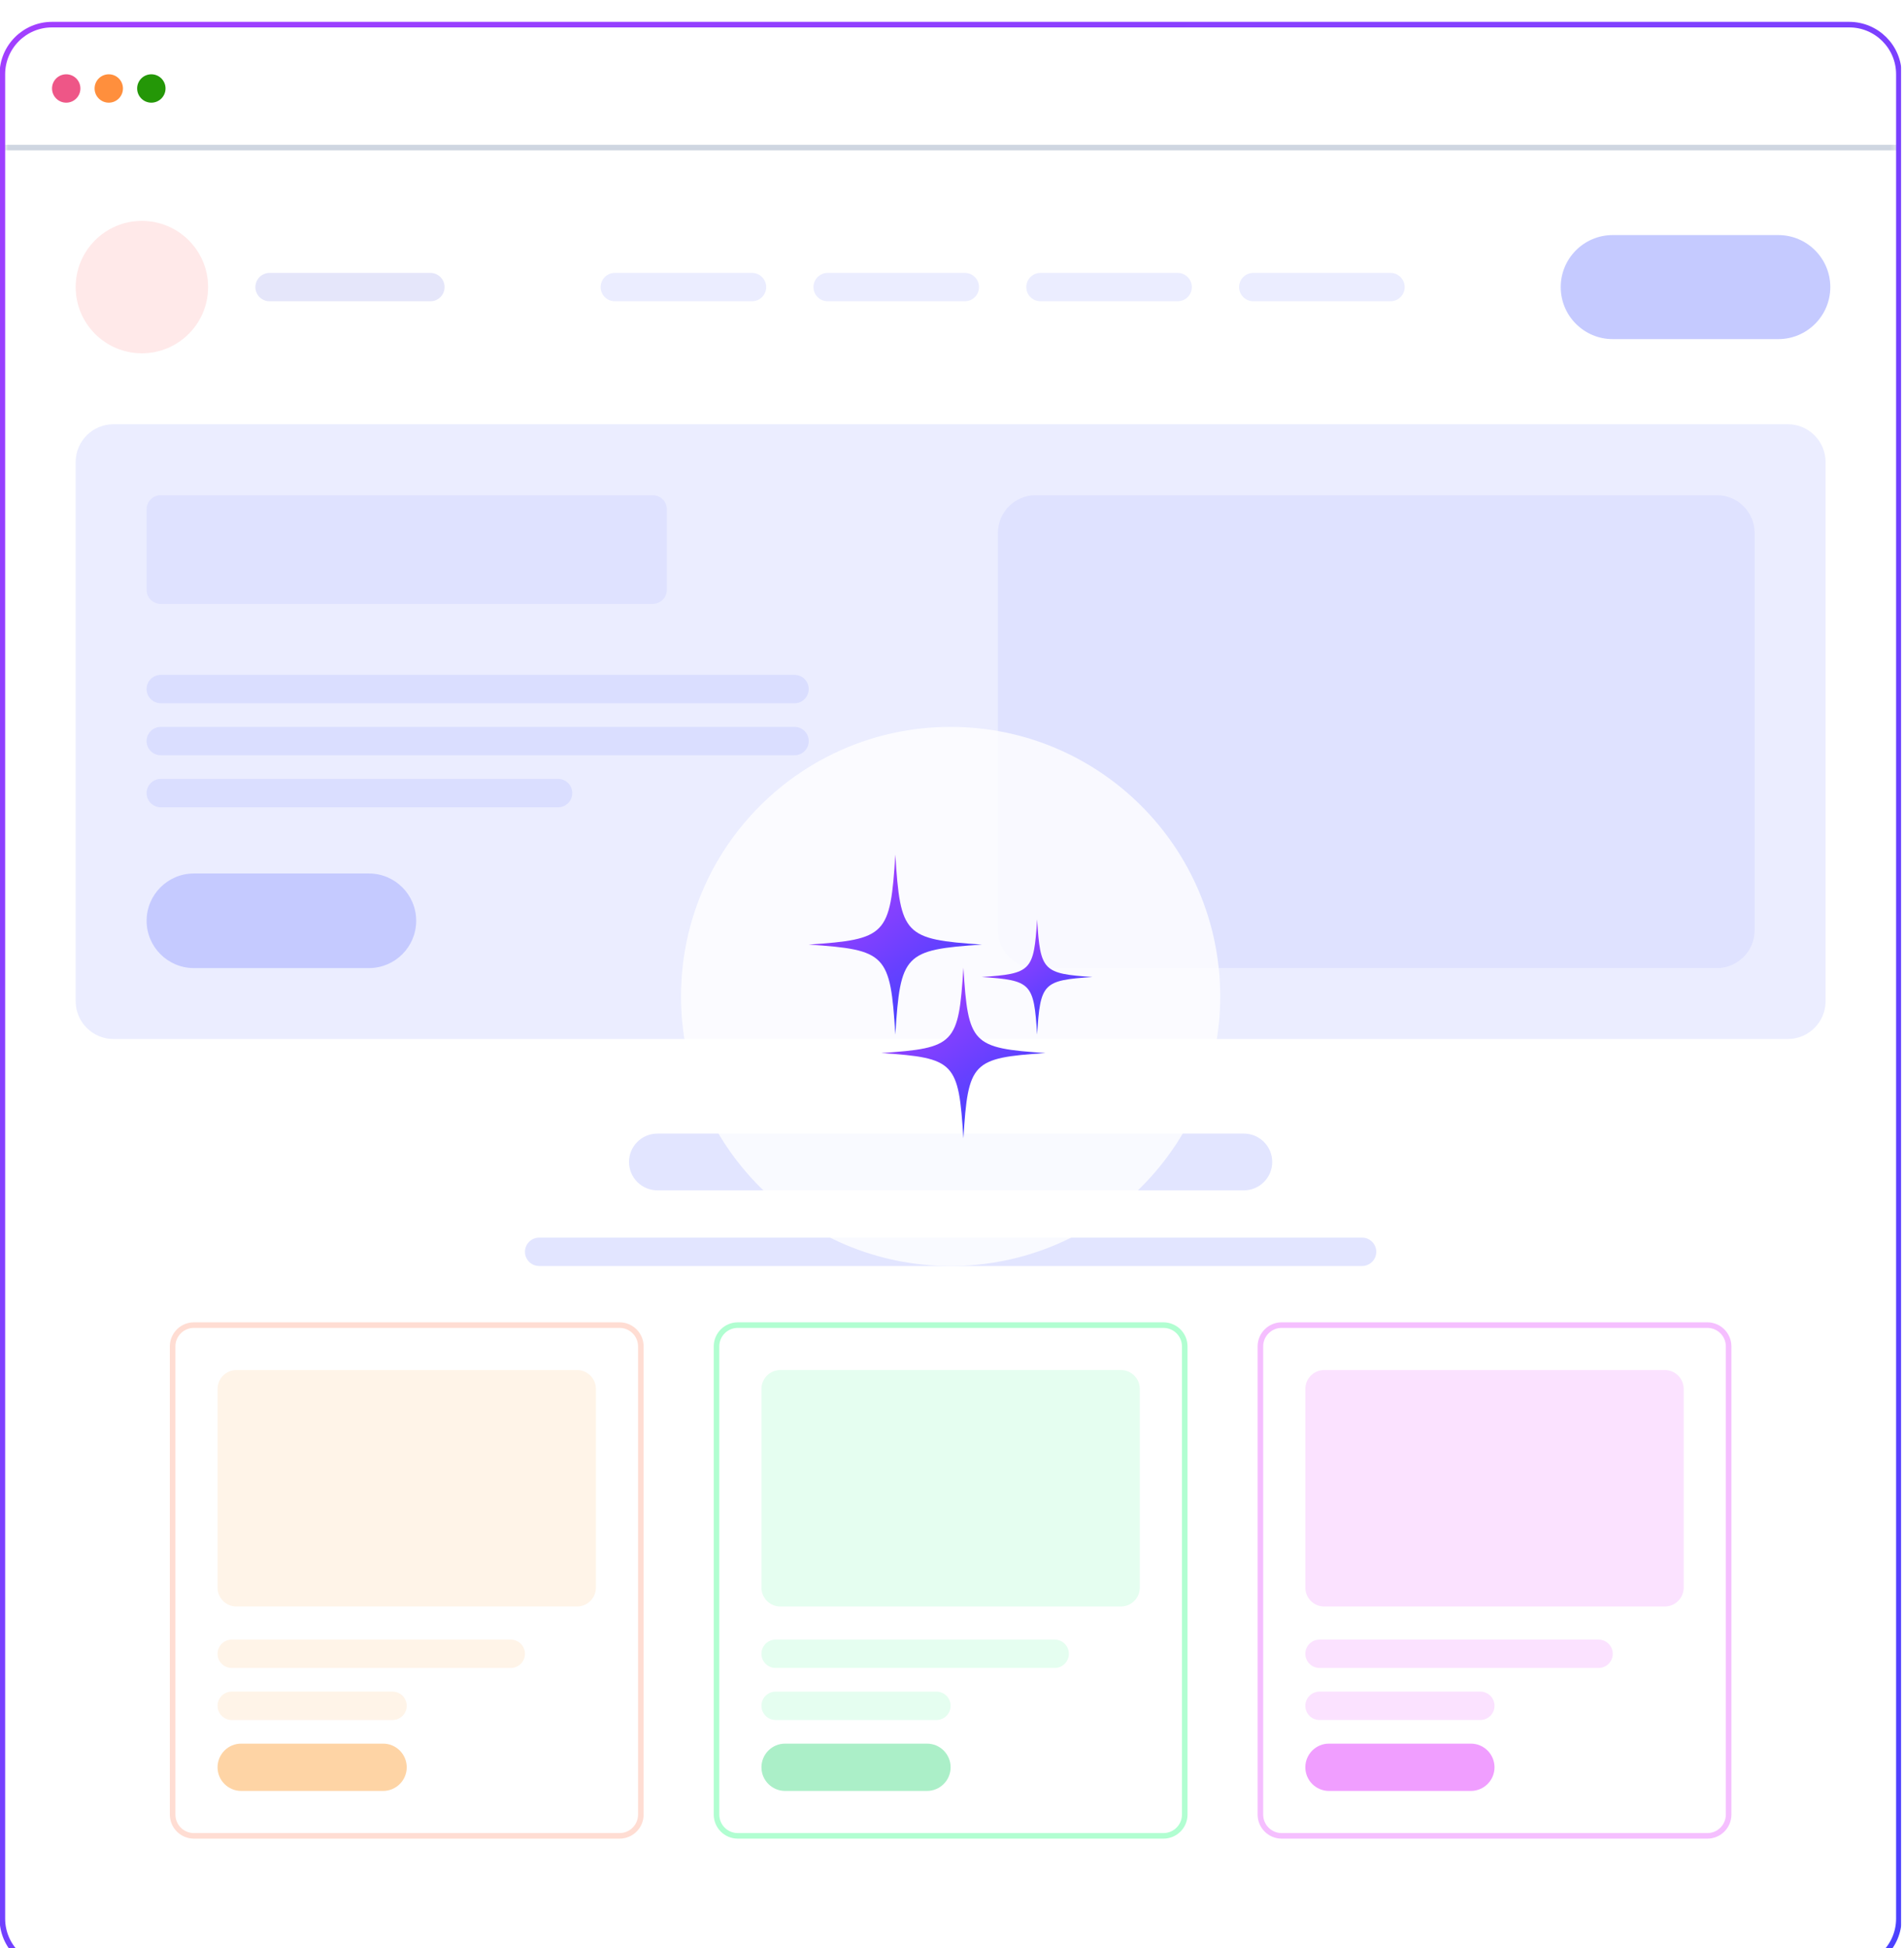 <svg width="342" height="350" viewBox="0 0 342 350" fill="none" xmlns="http://www.w3.org/2000/svg">
<g clip-path="url(#clip0_54_174960)">
<g filter="url(#filter0_d_54_174960)">
<mask id="mask0_54_174960" style="mask-type:luminance" maskUnits="userSpaceOnUse" x="0" y="0" width="341" height="350">
<path d="M332.16 0.85H9.345C4.653 0.85 0.85 4.653 0.85 9.345V340.655C0.85 345.347 4.653 349.151 9.345 349.151H332.16C336.852 349.151 340.655 345.347 340.655 340.655V9.345C340.655 4.653 336.852 0.85 332.16 0.85Z" fill="white"/>
</mask>
<g mask="url(#mask0_54_174960)">
<path d="M332.16 0.85H9.345C4.653 0.85 0.85 4.653 0.85 9.345V340.655C0.85 345.347 4.653 349.151 9.345 349.151H332.16C336.852 349.151 340.655 345.347 340.655 340.655V9.345C340.655 4.653 336.852 0.85 332.16 0.85Z" fill="white"/>
<path d="M0.85 22.512H340.655" stroke="#CFD6E1"/>
<path d="M11.893 14.442C13.301 14.442 14.442 13.301 14.442 11.893C14.442 10.486 13.301 9.345 11.893 9.345C10.486 9.345 9.345 10.486 9.345 11.893C9.345 13.301 10.486 14.442 11.893 14.442Z" fill="#EE5687"/>
<path d="M19.539 14.442C20.946 14.442 22.087 13.301 22.087 11.893C22.087 10.486 20.946 9.345 19.539 9.345C18.131 9.345 16.99 10.486 16.99 11.893C16.99 13.301 18.131 14.442 19.539 14.442Z" fill="#FF8F3D"/>
<path d="M27.185 14.442C28.592 14.442 29.733 13.301 29.733 11.893C29.733 10.486 28.592 9.345 27.185 9.345C25.777 9.345 24.636 10.486 24.636 11.893C24.636 13.301 25.777 14.442 27.185 14.442Z" fill="#249707"/>
<path d="M25.485 59.466C32.054 59.466 37.379 54.141 37.379 47.573C37.379 41.005 32.054 35.68 25.485 35.68C18.917 35.68 13.592 41.005 13.592 47.573C13.592 54.141 18.917 59.466 25.485 59.466Z" fill="#FFE9E9"/>
<path d="M77.306 45.024H48.423C47.015 45.024 45.874 46.165 45.874 47.573C45.874 48.98 47.015 50.121 48.423 50.121H77.306C78.714 50.121 79.855 48.98 79.855 47.573C79.855 46.165 78.714 45.024 77.306 45.024Z" fill="#E5E6FA"/>
<path d="M135.073 45.024H110.437C109.03 45.024 107.889 46.165 107.889 47.573C107.889 48.98 109.03 50.121 110.437 50.121H135.073C136.481 50.121 137.622 48.98 137.622 47.573C137.622 46.165 136.481 45.024 135.073 45.024Z" fill="#EBEDFF"/>
<path d="M173.301 45.024H148.665C147.258 45.024 146.117 46.165 146.117 47.573C146.117 48.98 147.258 50.121 148.665 50.121H173.301C174.709 50.121 175.85 48.98 175.85 47.573C175.85 46.165 174.709 45.024 173.301 45.024Z" fill="#EBEDFF"/>
<path d="M211.529 45.024H186.893C185.486 45.024 184.345 46.165 184.345 47.573C184.345 48.98 185.486 50.121 186.893 50.121H211.529C212.937 50.121 214.078 48.98 214.078 47.573C214.078 46.165 212.937 45.024 211.529 45.024Z" fill="#EBEDFF"/>
<path d="M249.757 45.024H225.121C223.714 45.024 222.573 46.165 222.573 47.573C222.573 48.98 223.714 50.121 225.121 50.121H249.757C251.165 50.121 252.306 48.98 252.306 47.573C252.306 46.165 251.165 45.024 249.757 45.024Z" fill="#EBEDFF"/>
<path d="M319.418 38.228H289.685C284.524 38.228 280.34 42.412 280.34 47.573C280.34 52.734 284.524 56.918 289.685 56.918H319.418C324.578 56.918 328.762 52.734 328.762 47.573C328.762 42.412 324.578 38.228 319.418 38.228Z" fill="#C5CAFF"/>
<path d="M321.117 72.209H20.388C16.635 72.209 13.592 75.251 13.592 79.005V175.85C13.592 179.603 16.635 182.646 20.388 182.646H321.117C324.87 182.646 327.913 179.603 327.913 175.85V79.005C327.913 75.251 324.87 72.209 321.117 72.209Z" fill="#EBEDFF"/>
<path d="M66.262 152.913H34.83C30.138 152.913 26.335 156.716 26.335 161.408C26.335 166.099 30.138 169.903 34.83 169.903H66.262C70.954 169.903 74.757 166.099 74.757 161.408C74.757 156.716 70.954 152.913 66.262 152.913Z" fill="#C5CAFF"/>
<path d="M117.233 84.952H28.884C27.476 84.952 26.335 86.093 26.335 87.5V101.942C26.335 103.349 27.476 104.49 28.884 104.49H117.233C118.641 104.49 119.782 103.349 119.782 101.942V87.5C119.782 86.093 118.641 84.952 117.233 84.952Z" fill="#DFE2FF"/>
<path d="M142.718 117.233H28.884C27.476 117.233 26.335 118.374 26.335 119.782C26.335 121.189 27.476 122.33 28.884 122.33H142.718C144.126 122.33 145.267 121.189 145.267 119.782C145.267 118.374 144.126 117.233 142.718 117.233Z" fill="#DADEFF"/>
<path d="M142.718 126.578H28.884C27.476 126.578 26.335 127.719 26.335 129.126C26.335 130.534 27.476 131.675 28.884 131.675H142.718C144.126 131.675 145.267 130.534 145.267 129.126C145.267 127.719 144.126 126.578 142.718 126.578Z" fill="#DADEFF"/>
<path d="M100.243 135.922H28.884C27.476 135.922 26.335 137.063 26.335 138.471C26.335 139.878 27.476 141.019 28.884 141.019H100.243C101.65 141.019 102.791 139.878 102.791 138.471C102.791 137.063 101.65 135.922 100.243 135.922Z" fill="#DADEFF"/>
<path d="M308.374 84.952H186.044C182.29 84.952 179.248 87.994 179.248 91.748V163.107C179.248 166.86 182.29 169.903 186.044 169.903H308.374C312.127 169.903 315.17 166.86 315.17 163.107V91.748C315.17 87.994 312.127 84.952 308.374 84.952Z" fill="#DFE2FF"/>
<path d="M223.422 199.636H118.082C115.267 199.636 112.985 201.918 112.985 204.733C112.985 207.548 115.267 209.83 118.082 209.83H223.422C226.237 209.83 228.519 207.548 228.519 204.733C228.519 201.918 226.237 199.636 223.422 199.636Z" fill="#E2E5FF"/>
<path d="M244.66 218.325H96.845C95.437 218.325 94.296 219.466 94.296 220.874C94.296 222.282 95.437 223.423 96.845 223.423H244.66C246.068 223.423 247.209 222.282 247.209 220.874C247.209 219.466 246.068 218.325 244.66 218.325Z" fill="#E2E5FF"/>
<path d="M111.286 234.041H34.83C32.719 234.041 31.007 235.753 31.007 237.864V321.966C31.007 324.077 32.719 325.789 34.83 325.789H111.286C113.398 325.789 115.109 324.077 115.109 321.966V237.864C115.109 235.753 113.398 234.041 111.286 234.041Z" fill="white" stroke="#FFDDD3"/>
<path d="M103.641 242.112H42.476C40.599 242.112 39.078 243.633 39.078 245.51V281.189C39.078 283.066 40.599 284.588 42.476 284.588H103.641C105.517 284.588 107.039 283.066 107.039 281.189V245.51C107.039 243.633 105.517 242.112 103.641 242.112Z" fill="#FFF4E8"/>
<path d="M91.748 290.534H41.626C40.219 290.534 39.078 291.675 39.078 293.083C39.078 294.49 40.219 295.631 41.626 295.631H91.748C93.155 295.631 94.296 294.49 94.296 293.083C94.296 291.675 93.155 290.534 91.748 290.534Z" fill="#FFF4E8"/>
<path d="M70.51 299.879H41.626C40.219 299.879 39.078 301.02 39.078 302.427C39.078 303.835 40.219 304.976 41.626 304.976H70.51C71.917 304.976 73.058 303.835 73.058 302.427C73.058 301.02 71.917 299.879 70.51 299.879Z" fill="#FFF4E8"/>
<path d="M68.811 309.223H43.325C40.979 309.223 39.078 311.125 39.078 313.471C39.078 315.817 40.979 317.719 43.325 317.719H68.811C71.156 317.719 73.058 315.817 73.058 313.471C73.058 311.125 71.156 309.223 68.811 309.223Z" fill="#FED4A5"/>
<path d="M208.981 234.041H132.524C130.413 234.041 128.702 235.753 128.702 237.864V321.966C128.702 324.077 130.413 325.789 132.524 325.789H208.981C211.092 325.789 212.804 324.077 212.804 321.966V237.864C212.804 235.753 211.092 234.041 208.981 234.041Z" fill="white" stroke="#B1FED1"/>
<path d="M201.335 242.112H140.17C138.293 242.112 136.772 243.633 136.772 245.51V281.189C136.772 283.066 138.293 284.588 140.17 284.588H201.335C203.212 284.588 204.733 283.066 204.733 281.189V245.51C204.733 243.633 203.212 242.112 201.335 242.112Z" fill="#E5FEF0"/>
<path d="M189.442 290.534H139.321C137.913 290.534 136.772 291.675 136.772 293.083C136.772 294.49 137.913 295.631 139.321 295.631H189.442C190.849 295.631 191.99 294.49 191.99 293.083C191.99 291.675 190.849 290.534 189.442 290.534Z" fill="#E5FEF0"/>
<path d="M168.204 299.879H139.321C137.913 299.879 136.772 301.02 136.772 302.427C136.772 303.835 137.913 304.976 139.321 304.976H168.204C169.612 304.976 170.753 303.835 170.753 302.427C170.753 301.02 169.612 299.879 168.204 299.879Z" fill="#E5FEF0"/>
<path d="M166.505 309.223H141.02C138.674 309.223 136.772 311.125 136.772 313.471C136.772 315.817 138.674 317.719 141.02 317.719H166.505C168.851 317.719 170.753 315.817 170.753 313.471C170.753 311.125 168.851 309.223 166.505 309.223Z" fill="#ABEFC8"/>
<path d="M306.675 234.041H230.218C228.107 234.041 226.396 235.753 226.396 237.864V321.966C226.396 324.077 228.107 325.789 230.218 325.789H306.675C308.786 325.789 310.497 324.077 310.497 321.966V237.864C310.497 235.753 308.786 234.041 306.675 234.041Z" fill="white" stroke="#F5BFFF"/>
<path d="M299.029 242.112H237.864C235.988 242.112 234.466 243.633 234.466 245.51V281.189C234.466 283.066 235.988 284.588 237.864 284.588H299.029C300.906 284.588 302.427 283.066 302.427 281.189V245.51C302.427 243.633 300.906 242.112 299.029 242.112Z" fill="#FBE2FF"/>
<path d="M287.136 290.534H237.015C235.607 290.534 234.466 291.675 234.466 293.083C234.466 294.49 235.607 295.631 237.015 295.631H287.136C288.544 295.631 289.685 294.49 289.685 293.083C289.685 291.675 288.544 290.534 287.136 290.534Z" fill="#FBE2FF"/>
<path d="M265.898 299.879H237.015C235.607 299.879 234.466 301.02 234.466 302.427C234.466 303.835 235.607 304.976 237.015 304.976H265.898C267.306 304.976 268.447 303.835 268.447 302.427C268.447 301.02 267.306 299.879 265.898 299.879Z" fill="#FBE2FF"/>
<path d="M264.199 309.223H238.714C236.368 309.223 234.466 311.125 234.466 313.471C234.466 315.817 236.368 317.719 238.714 317.719H264.199C266.545 317.719 268.447 315.817 268.447 313.471C268.447 311.125 266.545 309.223 264.199 309.223Z" fill="#F09EFF"/>
<path opacity="0.8" d="M170.752 223.423C197.495 223.423 219.175 201.743 219.175 175C219.175 148.257 197.495 126.578 170.752 126.578C144.009 126.578 122.33 148.257 122.33 175C122.33 201.743 144.009 223.423 170.752 223.423Z" fill="white"/>
<path d="M176.335 171.506C185.242 172.106 185.71 172.592 186.287 181.85C186.863 172.592 187.332 172.106 196.238 171.506C187.332 170.906 186.863 170.42 186.287 161.162C185.71 170.42 185.242 170.906 176.335 171.506Z" fill="url(#paint0_linear_54_174960)"/>
<path d="M145.267 165.683C159.188 166.62 159.919 167.379 160.821 181.85C161.722 167.379 162.454 166.62 176.375 165.683C162.454 164.745 161.722 163.985 160.821 149.515C159.919 163.985 159.188 164.745 145.267 165.683Z" fill="url(#paint1_linear_54_174960)"/>
<path d="M158.306 185.165C171.498 186.053 172.19 186.774 173.045 200.486C173.899 186.774 174.592 186.053 187.784 185.165C174.592 184.277 173.899 183.556 173.045 169.844C172.19 183.556 171.498 184.277 158.306 185.165Z" fill="url(#paint2_linear_54_174960)"/>
</g>
<path d="M332.16 0.425H9.345C4.418 0.425 0.425 4.418 0.425 9.345V340.655C0.425 345.582 4.418 349.575 9.345 349.575H332.16C337.087 349.575 341.08 345.582 341.08 340.655V9.345C341.08 4.418 337.087 0.425 332.16 0.425Z" stroke="url(#paint3_linear_54_174960)"/>
</g>
</g>
<defs>
<filter id="filter0_d_54_174960" x="-20.075" y="-16.075" width="381.655" height="390.15" filterUnits="userSpaceOnUse" color-interpolation-filters="sRGB">
<feFlood flood-opacity="0" result="BackgroundImageFix"/>
<feColorMatrix in="SourceAlpha" type="matrix" values="0 0 0 0 0 0 0 0 0 0 0 0 0 0 0 0 0 0 127 0" result="hardAlpha"/>
<feOffset dy="4"/>
<feGaussianBlur stdDeviation="10"/>
<feComposite in2="hardAlpha" operator="out"/>
<feColorMatrix type="matrix" values="0 0 0 0 0 0 0 0 0 0 0 0 0 0 0 0 0 0 0.1 0"/>
<feBlend mode="normal" in2="BackgroundImageFix" result="effect1_dropShadow_54_174960"/>
<feBlend mode="normal" in="SourceGraphic" in2="effect1_dropShadow_54_174960" result="shape"/>
</filter>
<linearGradient id="paint0_linear_54_174960" x1="178.838" y1="157.956" x2="194.577" y2="182.088" gradientUnits="userSpaceOnUse">
<stop stop-color="#C13EFF"/>
<stop offset="1" stop-color="#2E42FF"/>
</linearGradient>
<linearGradient id="paint1_linear_54_174960" x1="149.178" y1="144.503" x2="173.779" y2="182.221" gradientUnits="userSpaceOnUse">
<stop stop-color="#C13EFF"/>
<stop offset="1" stop-color="#2E42FF"/>
</linearGradient>
<linearGradient id="paint2_linear_54_174960" x1="162.012" y1="165.096" x2="185.324" y2="200.837" gradientUnits="userSpaceOnUse">
<stop stop-color="#C13EFF"/>
<stop offset="1" stop-color="#2E42FF"/>
</linearGradient>
<linearGradient id="paint3_linear_54_174960" x1="-77.306" y1="-158.859" x2="438.35" y2="476.153" gradientUnits="userSpaceOnUse">
<stop stop-color="#C13EFF"/>
<stop offset="1" stop-color="#2E42FF"/>
</linearGradient>
<clipPath id="clip0_54_174960">
<rect width="341.505" height="350" fill="white"/>
</clipPath>
</defs>
</svg>
